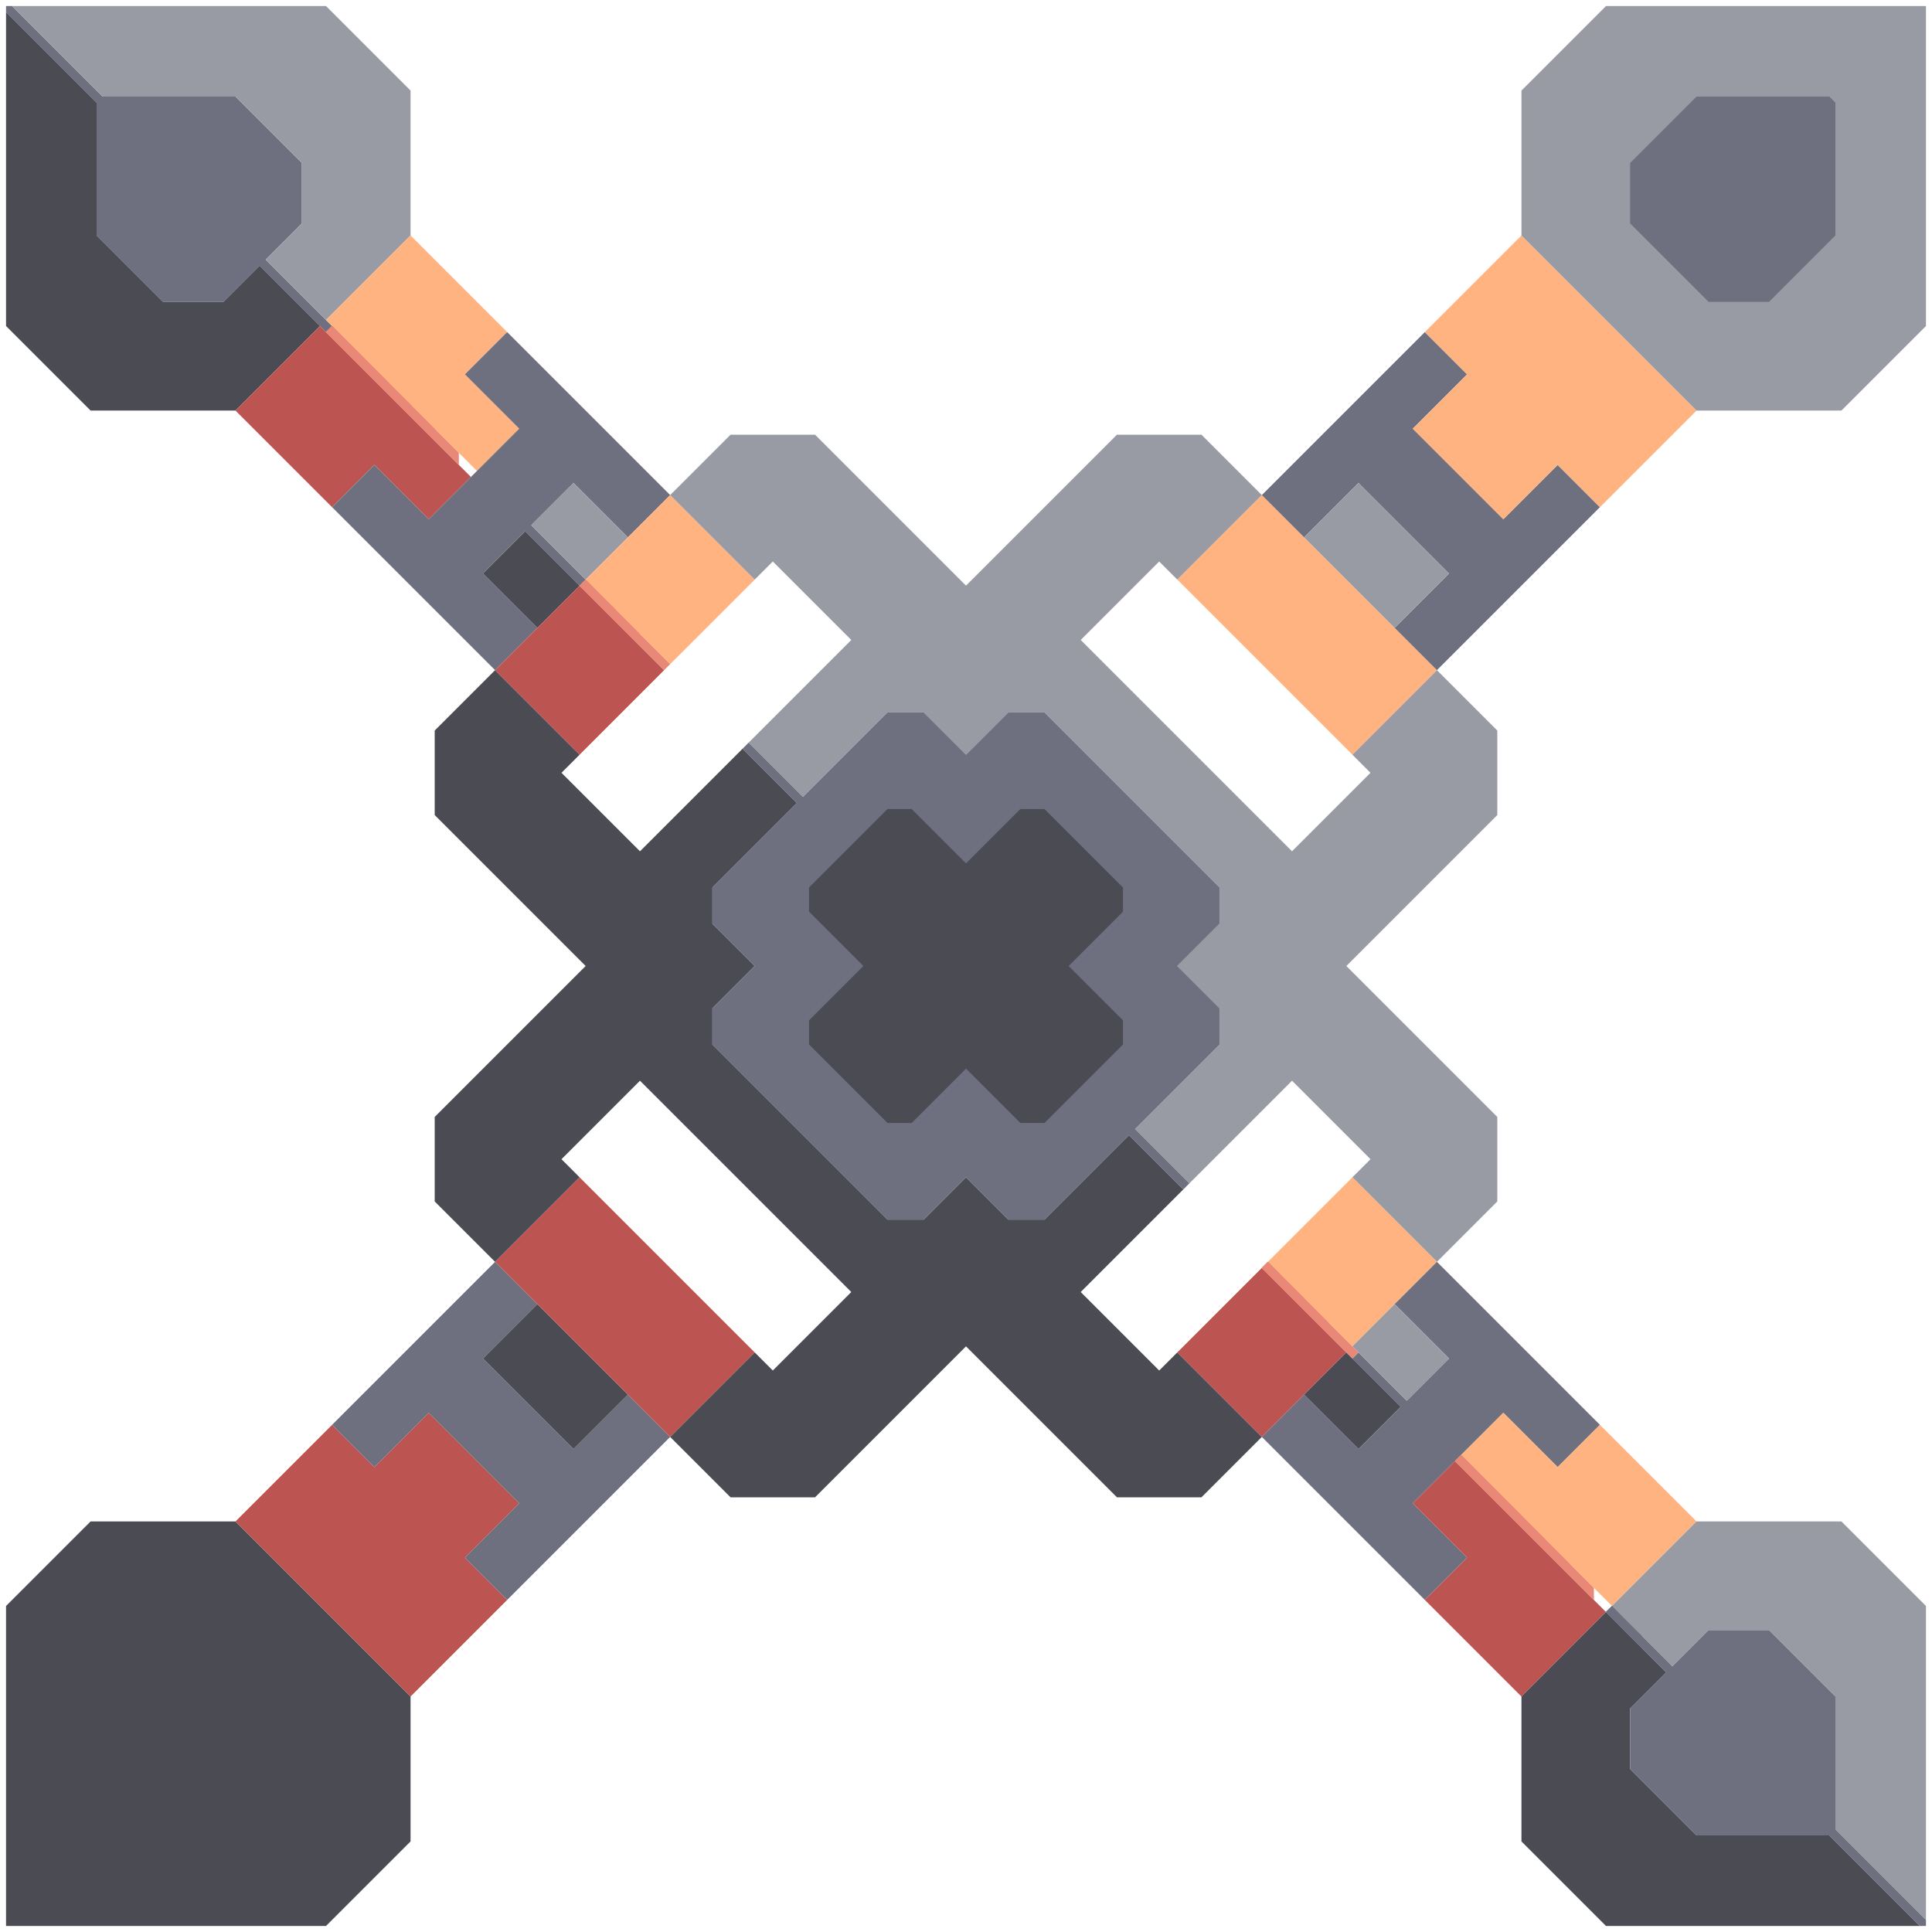 <svg xmlns="http://www.w3.org/2000/svg" width="160" height="160" style="fill-opacity:1;color-rendering:auto;color-interpolation:auto;text-rendering:auto;stroke:#000;stroke-linecap:square;stroke-miterlimit:10;shape-rendering:auto;stroke-opacity:1;fill:#000;stroke-dasharray:none;font-weight:400;stroke-width:1;font-family:&quot;Dialog&quot;;font-style:normal;stroke-linejoin:miter;font-size:12px;stroke-dashoffset:0;image-rendering:auto">
    <g style="stroke-linecap:round;fill:#6e7080;stroke:#6e7080">
        <path stroke="none" d="M.5 1V.5H1L8.5 8h11l5.5 5.5v5l-3 3 5.5 5.5-.5.5-5.5-5.5-3 3h-5L8 19.5v-11Z" style="stroke:none"/>
    </g>
    <g stroke="none" style="stroke-linecap:round;fill:#4a4b53;stroke:#4a4b53">
        <path d="M8 8.5v11l5.5 5.5h5l3-3 5 5-7 7h-12l-7-7V1Z" style="stroke:none"/>
        <path d="M1 .5h26l7 7v12l-7 7-5-5 3-3v-5L19.5 8h-11Z" style="fill:#989aa4;stroke:none"/>
        <path d="M8 140.5v11l.5.5h11l5.5-5.5v-5l-6.5-6.5h-5Z" style="stroke:none"/>
        <path d="m8.5 152-.5-.5v-11l5.5-5.5h5l6.5 6.5v5l-5.5 5.5Z" style="fill:#6e7080;stroke:none"/>
        <path d="M34 140.5v12l-7 7H.5V133l7-7h12Z" style="stroke:none"/>
        <path d="m19.5 34 7-7L39 39.5 35.5 43 31 38.5 27.5 42Zm0 92 8-8 3.5 3.5 4.5-4.5 7.5 7.5-4.5 4.5 3.5 3.5-8 8Z" style="fill:#bc5452;stroke:none"/>
        <path d="m27 26.5 7-7 8 8-3.5 3.5 4.5 4.5-3.5 3.5Z" style="fill:#feb380;stroke:none"/>
        <path d="m28 28.5-1-1 .5-.5.5.5Z" style="fill:#ea8878;stroke:none"/>
        <path d="m27.5 42 3.5-3.5 4.5 4.5 7.5-7.5-4.5-4.5 3.5-3.5L55.5 41 52 44.5 47.5 40 44 43.5l4.5 4.5-.5.5-4.5-4.5-3.5 3.5 4.5 4.5-3.5 3.5Zm0 76L41 104.5l3.5 3.5-4.5 4.5 7.5 7.5 4.5-4.5 3.5 3.5L42 132.5l-3.5-3.5 4.5-4.5-7.5-7.5-4.5 4.5Z" style="fill:#6e7080;stroke:none"/>
        <path d="m30 30.5-3-3 .5-.5 2.5 2.5Z" style="fill:#ea8878;stroke:none"/>
        <path d="m32 32.5-5-5 .5-.5 4.5 4.5Z" style="fill:#ea8878;stroke:none"/>
        <path d="m34 34.5-7-7 .5-.5 6.5 6.5Z" style="fill:#ea8878;stroke:none"/>
        <path d="m36 36.5-9-9 .5-.5 8.5 8.5Z" style="fill:#ea8878;stroke:none"/>
        <path d="M36 67.5v-7l5-5 7 7-1.5 1.5 6.5 6.5 8.5-8.5 4.5 4.5-7 7v3l3.5 3.5-3.5 3.5v3L73.5 101h3l3.5-3.5 3.5 3.5h3l7-7 4.5 4.5-8.5 8.5 6.5 6.5 1.5-1.5 7 7-5 5h-7L80 111.5 67.5 124h-7l-5-5 7-7 1.5 1.5 6.5-6.5L53 89.5 46.5 96l1.5 1.5-7 7-5-5v-7L48.5 80Z" style="stroke:none"/>
        <path d="m38 38.5-11-11 .5-.5L38 37.5Z" style="fill:#ea8878;stroke:none"/>
        <path d="m40 47.5 3.5-3.5 4.5 4.5-3.5 3.5Zm0 65 4.5-4.5 7.5 7.5-4.5 4.5Z" style="stroke:none"/>
        <path d="m41 55.5 7-7 7 7-7 7Zm0 49 7-7L62.5 112l-7 7Z" style="fill:#bc5452;stroke:none"/>
        <path d="m44 43.5 3.5-3.5 4.5 4.5-3.5 3.5Z" style="fill:#989aa4;stroke:none"/>
        <path d="m49 49.5-1-1 .5-.5.5.5Z" style="fill:#ea8878;stroke:none"/>
        <path d="m48.5 48 7-7 7 7-7 7Z" style="fill:#feb380;stroke:none"/>
        <path d="m51 51.5-3-3 .5-.5 2.5 2.5Z" style="fill:#ea8878;stroke:none"/>
        <path d="m53 53.5-5-5 .5-.5 4.5 4.5Z" style="fill:#ea8878;stroke:none"/>
        <path d="m55.5 55-.5.5-7-7 .5-.5Z" style="fill:#ea8878;stroke:none"/>
        <path d="m55.5 41 5-5h7L80 48.5 92.5 36h7l5 5-7 7-1.5-1.5-6.5 6.5L107 70.5l6.5-6.5-1.5-1.5 7-7 5 5v7L111.5 80 124 92.5v7l-5 5-7-7 1.5-1.5-6.5-6.5-8.5 8.5-4.5-4.5 7-7v-3L97.5 80l3.5-3.5v-3L86.5 59h-3L80 62.5 76.5 59h-3l-7 7-4.5-4.5 8.5-8.5-6.5-6.5-1.5 1.5Z" style="fill:#989aa4;stroke:none"/>
        <path d="M59 76.5v-3l7-7-4.5-4.5.5-.5 4.5 4.5 7-7h3l3.5 3.5 3.5-3.5h3L101 73.5v3L97.5 80l3.5 3.5v3l-7 7 4.5 4.5-.5.5-4.5-4.5-7 7h-3L80 97.5l-3.5 3.5h-3L59 86.5v-3l3.5-3.5Z" style="fill:#6e7080;stroke:none"/>
        <path d="M67 73.5v2l4.5 4.5-4.5 4.5v2l6.5 6.5h2l4.5-4.5 4.5 4.5h2l6.5-6.5v-2L88.5 80l4.5-4.5v-2L86.5 67h-2L80 71.5 75.5 67h-2Z" style="fill:#6e7080;stroke:none"/>
        <path d="M67 75.5v-2l6.5-6.5h2l4.5 4.5 4.5-4.5h2l6.5 6.5v2L88.5 80l4.5 4.5v2L86.5 93h-2L80 88.5 75.5 93h-2L67 86.5v-2l4.5-4.5Z" style="stroke:none"/>
        <path d="m97.5 48 7-7L119 55.5l-7 7Z" style="fill:#feb380;stroke:none"/>
        <path d="m97.5 112 7-7 7 7-7 7Z" style="fill:#bc5452;stroke:none"/>
        <path d="M104.5 41 118 27.5l3.5 3.5-4.5 4.5 7.5 7.5 4.5-4.5 3.5 3.5L119 55.5l-3.5-3.5 4.5-4.5-7.5-7.5-4.5 4.5Z" style="fill:#6e7080;stroke:none"/>
        <path d="m105 104.5 7-7 7 7-7 7Z" style="fill:#feb380;stroke:none"/>
        <path d="m106 106.5-1.5-1.5.5-.5 1 1Z" style="fill:#ea8878;stroke:none"/>
        <path d="m104.5 119 3.5-3.5 4.5 4.5 3.5-3.5-4-4 .5-.5 4 4 3.5-3.5-4.5-4.5 3.5-3.5 13.5 13.5-3.5 3.5-4.5-4.5-7.5 7.5 4.5 4.5-3.5 3.5Z" style="fill:#6e7080;stroke:none"/>
        <path d="m108 108.5-3.5-3.5.5-.5 3 3Z" style="fill:#ea8878;stroke:none"/>
        <path d="m108 44.5 4.5-4.5 7.5 7.5-4.5 4.5Z" style="fill:#989aa4;stroke:none"/>
        <path d="m108 115.5 3.5-3.5 4.5 4.5-3.5 3.5Z" style="stroke:none"/>
        <path d="m110 110.5-5.5-5.5.5-.5 5 5Z" style="fill:#ea8878;stroke:none"/>
        <path d="m112.5 112-.5.5-7.5-7.5.5-.5Z" style="fill:#ea8878;stroke:none"/>
        <path d="m112 111.5 3.5-3.5 4.5 4.5-3.5 3.5Z" style="fill:#989aa4;stroke:none"/>
        <path d="m117 35.5 4.5-4.5-3.5-3.5 8-8L140.5 34l-8 8-3.5-3.5-4.5 4.5Z" style="fill:#feb380;stroke:none"/>
        <path d="m117 124.5 3.5-3.5 12.5 12.5-7 7-8-8 3.5-3.5Z" style="fill:#bc5452;stroke:none"/>
        <path d="m121 120.5 3.5-3.5 4.5 4.5 3.5-3.5 8 8-7 7Z" style="fill:#feb380;stroke:none"/>
        <path d="m122 122.5-1.5-1.5.5-.5 1 1Z" style="fill:#ea8878;stroke:none"/>
        <path d="m124 124.5-3.5-3.5.5-.5 3 3Z" style="fill:#ea8878;stroke:none"/>
        <path d="m126 126.5-5.5-5.5.5-.5 5 5Z" style="fill:#ea8878;stroke:none"/>
        <path d="M126 19.5v-12l7-7h26.5V27l-7 7h-12Z" style="fill:#989aa4;stroke:none"/>
        <path d="M126 152.5v-12l7-7 5 5-3 3v5l5.5 5.5h11l7.5 7.5h-26Z" style="stroke:none"/>
        <path d="m128 128.5-7.5-7.5.5-.5 7 7Z" style="fill:#ea8878;stroke:none"/>
        <path d="m130 130.5-9.5-9.5.5-.5 9 9Z" style="fill:#ea8878;stroke:none"/>
        <path d="M132 132.5 120.5 121l.5-.5 11 11Z" style="fill:#ea8878;stroke:none"/>
        <path d="m134 134.5-1-1 .5-.5.5.5Z" style="fill:#6e7080;stroke:none"/>
        <path d="M135 13.5v5l6.5 6.5h5l5.5-5.5v-11l-.5-.5h-11ZM133.5 133l7-7h12l7 7v26l-7.5-7.5v-11l-5.5-5.5h-5l-3 3Z" style="fill:#989aa4;stroke:none"/>
        <path d="M135 18.5v-5l5.5-5.5h11l.5.5v11l-5.5 5.5h-5Zm1 118-3-3 .5-.5 2.5 2.5Z" style="fill:#6e7080;stroke:none"/>
        <path d="M135 146.5v-5l3-3-5-5 .5-.5 5 5 3-3h5l5.5 5.5v11l7.5 7.5v.5h-.5l-7.5-7.5h-11Z" style="fill:#6e7080;stroke:none"/>
    </g>
</svg>
